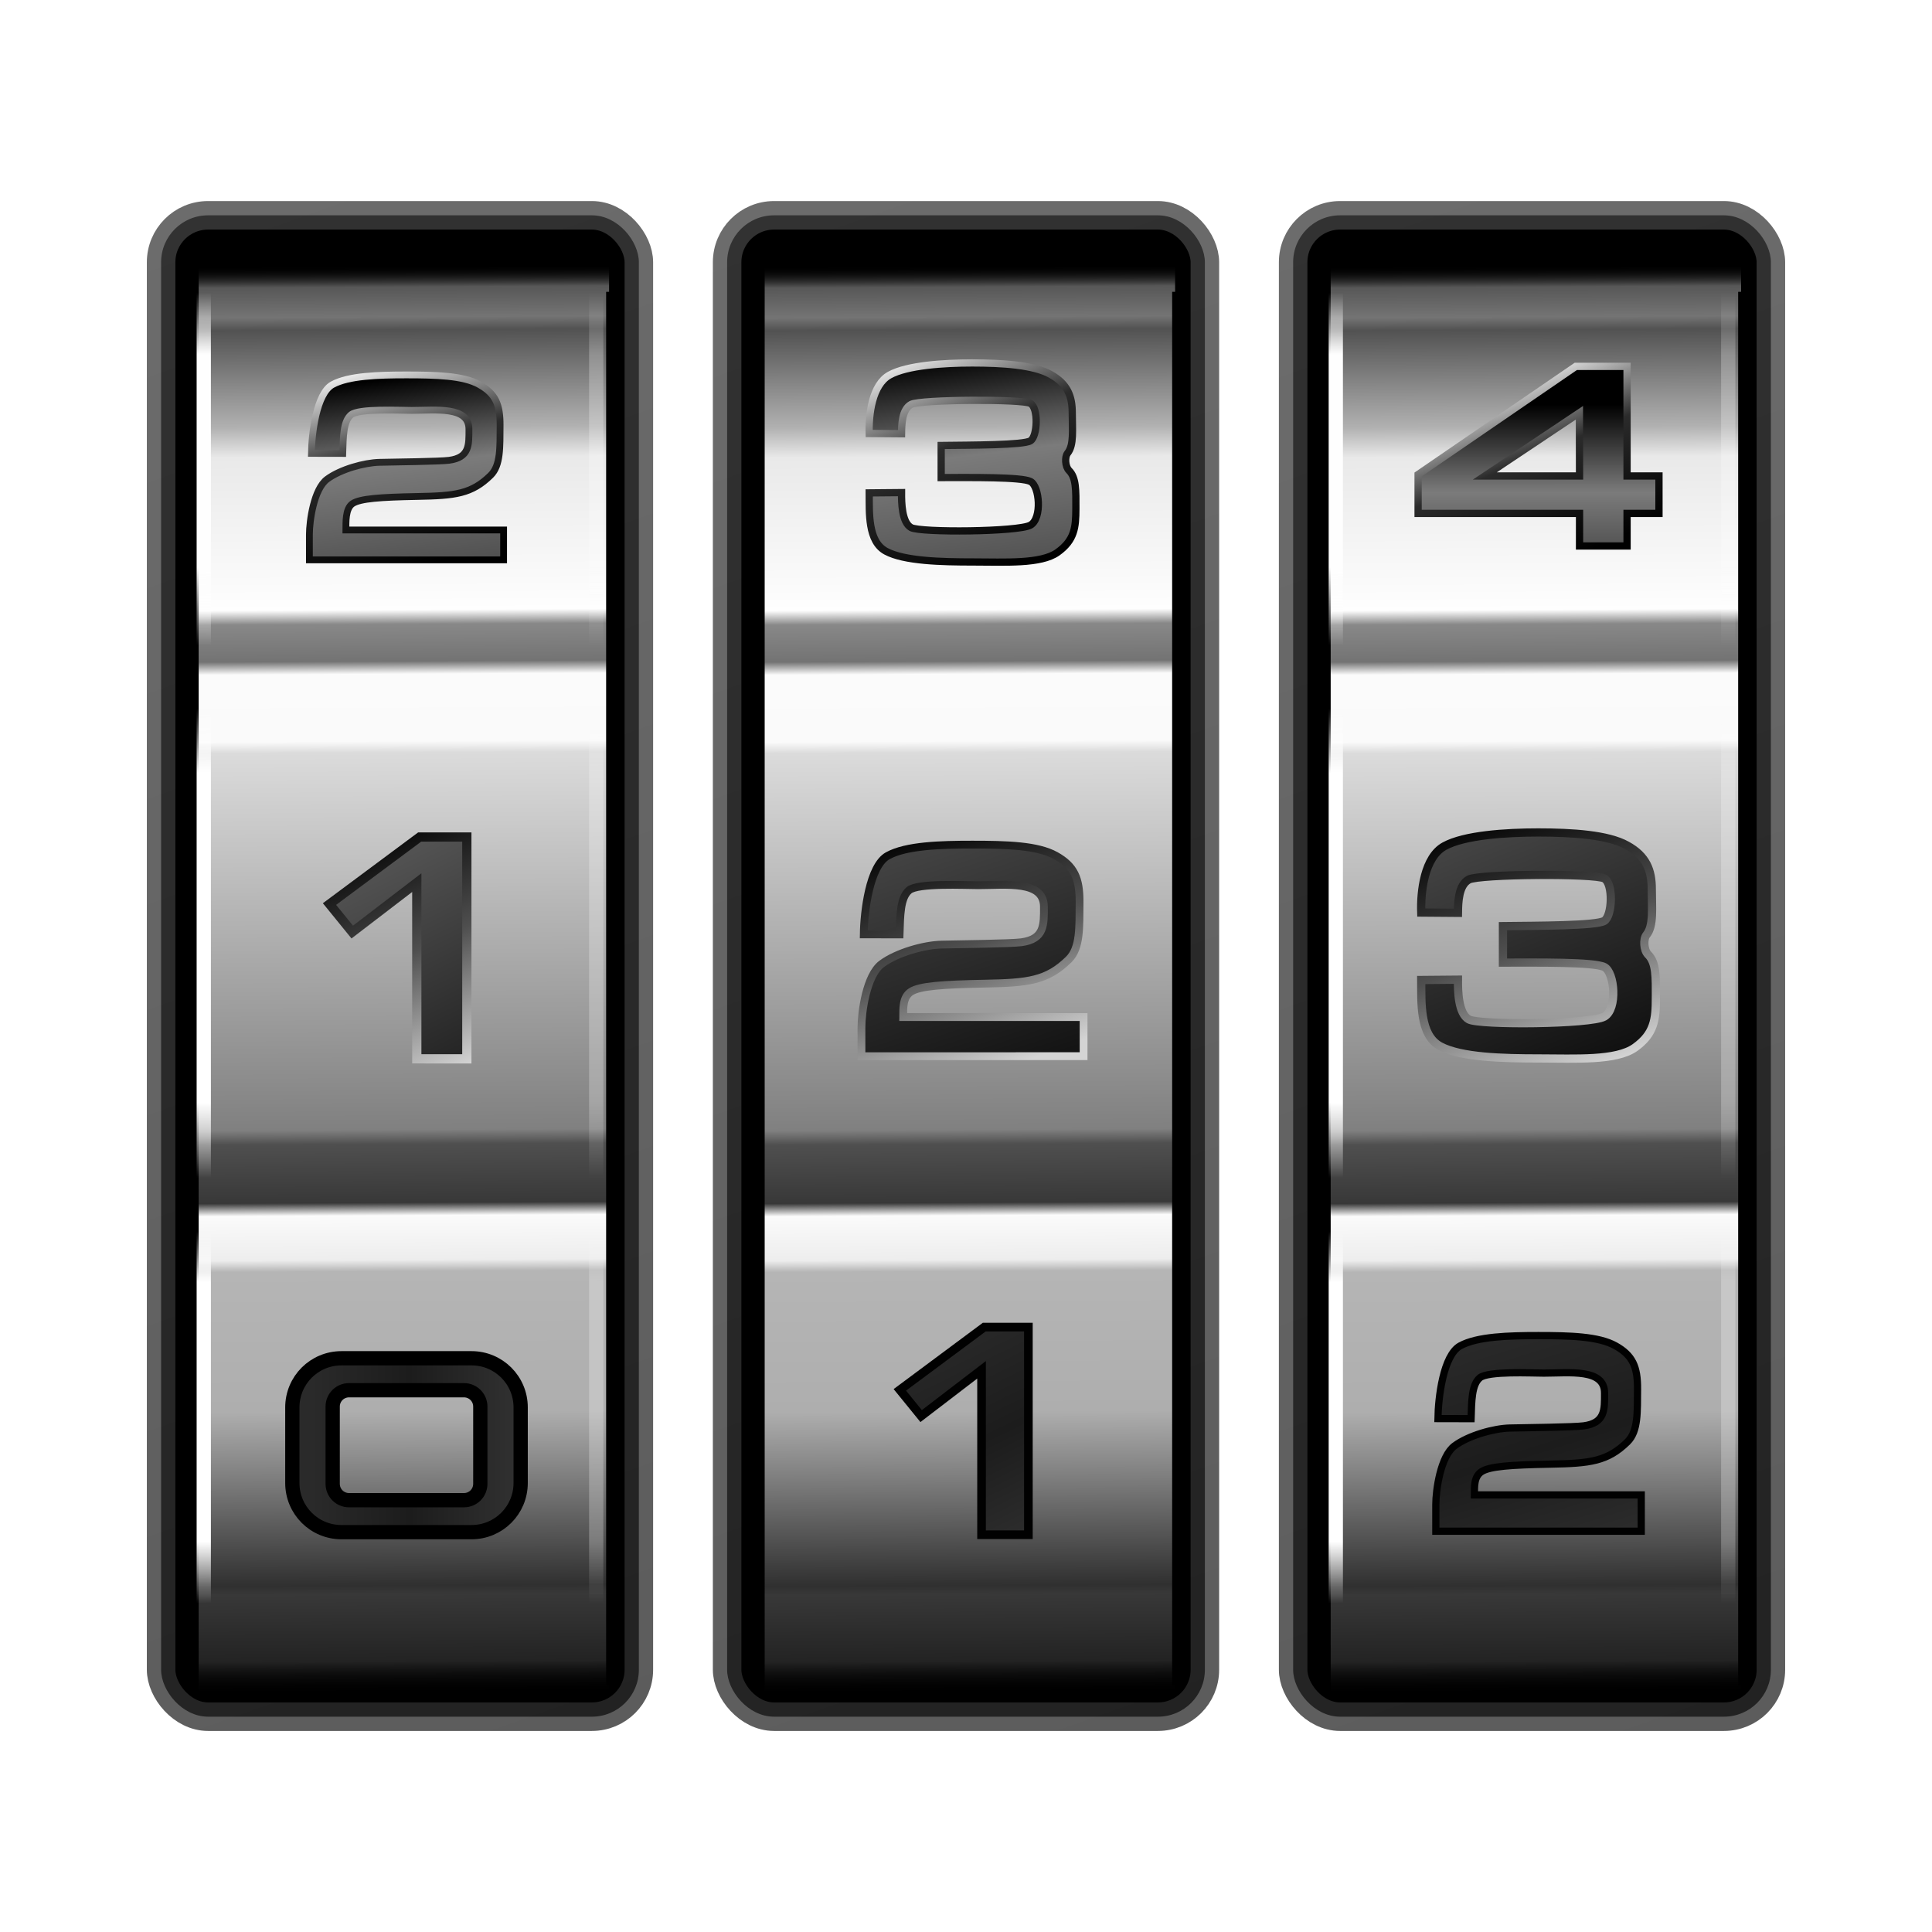 <svg height="256" viewBox="0 0 256 256" width="256" xmlns="http://www.w3.org/2000/svg" xmlns:xlink="http://www.w3.org/1999/xlink">
  <defs>
    <linearGradient id="linearGradient1443">
      <stop offset="0" stop-color="#454545"/>
      <stop offset="1" stop-color="#0e0e0e"/>
    </linearGradient>
    <linearGradient id="linearGradient1209">
      <stop offset="0"/>
      <stop offset=".56" stop-color="#2b2b2b"/>
      <stop offset="1" stop-color="#f9f9f9"/>
    </linearGradient>
    <linearGradient id="linearGradient1145">
      <stop offset="0"/>
      <stop offset=".445" stop-color="#7b7b7b"/>
      <stop offset="1" stop-color="#4e4e4e"/>
    </linearGradient>
    <linearGradient id="linearGradient1135">
      <stop offset="0" stop-color="#010101"/>
      <stop offset=".5" stop-color="#4f4f4f"/>
      <stop offset="1" stop-color="#d4d4d4"/>
    </linearGradient>
    <linearGradient id="linearGradient1113">
      <stop offset="0" stop-color="#2a2a2a"/>
      <stop offset=".5" stop-color="#1c1c1c"/>
      <stop offset="1" stop-color="#2f2f2f"/>
    </linearGradient>
    <linearGradient id="linearGradient994">
      <stop offset="0" stop-color="#fff" stop-opacity=".001"/>
      <stop offset=".045" stop-color="#fefefe" stop-opacity="1"/>
      <stop offset=".2" stop-color="#fefefe"/>
      <stop offset=".257" stop-color="#fefefe" stop-opacity="0"/>
      <stop offset=".303" stop-color="#fefefe" stop-opacity="0"/>
      <stop offset=".35" stop-color="#fff"/>
      <stop offset=".59" stop-color="#fff"/>
      <stop offset=".645" stop-color="#fff" stop-opacity="0"/>
      <stop offset=".684" stop-color="#fff" stop-opacity="0"/>
      <stop offset=".721" stop-color="#fff"/>
      <stop offset=".91" stop-color="#fff"/>
      <stop offset=".955" stop-color="#fff" stop-opacity=".001"/>
      <stop offset="1" stop-color="#fff" stop-opacity="0"/>
    </linearGradient>
    <linearGradient id="linearGradient996" gradientUnits="userSpaceOnUse" x1="27.558" x2="27.97" xlink:href="#linearGradient994" y1="38.79" y2="220.61"/>
    <filter id="filter1042" color-interpolation-filters="sRGB" height="1.012" width="2.182" x="-.591" y="-.006">
      <feGaussianBlur stdDeviation=".465"/>
    </filter>
    <linearGradient id="linearGradient1048" gradientUnits="userSpaceOnUse" x1="79.558" x2="79.97" xlink:href="#linearGradient994" y1="38.79" y2="220.61"/>
    <linearGradient id="linearGradient1055" gradientUnits="userSpaceOnUse" x1="52.563" x2="53.56" y1="35.168" y2="224.471">
      <stop offset="0" stop-opacity="0"/>
      <stop offset=".015" stop-color="#575757"/>
      <stop offset=".036" stop-color="#747474"/>
      <stop offset=".045" stop-color="#525252"/>
      <stop offset=".113" stop-color="#b1b1b1"/>
      <stop offset=".134" stop-color="#e9e9e9"/>
      <stop offset=".241" stop-color="#fefefe"/>
      <stop offset=".251" stop-color="#888"/>
      <stop offset=".277" stop-color="#737373"/>
      <stop offset=".286" stop-color="#fbfbfb"/>
      <stop offset=".333" stop-color="#fafafa"/>
      <stop offset=".341" stop-color="#dbdbdb"/>
      <stop offset=".605" stop-color="#808080"/>
      <stop offset=".615" stop-color="#4f4f4f"/>
      <stop offset=".656" stop-color="#383838"/>
      <stop offset=".665" stop-color="#fbfbfb"/>
      <stop offset=".696" stop-color="#ededed"/>
      <stop offset=".704" stop-color="#b5b5b5"/>
      <stop offset=".802" stop-color="#aeaeae"/>
      <stop offset=".924" stop-color="#303030"/>
      <stop offset=".93" stop-color="#383838"/>
      <stop offset=".977" stop-color="#232323"/>
      <stop offset="1" stop-opacity=".001"/>
    </linearGradient>
    <linearGradient id="linearGradient1063" gradientUnits="userSpaceOnUse" x1="15.943" x2="87.711" y1="26.921" y2="228.04">
      <stop offset="0" stop-color="#414141"/>
      <stop offset="1" stop-color="#2c2c2c"/>
    </linearGradient>
    <linearGradient id="linearGradient1119" gradientUnits="userSpaceOnUse" x1="41.293" x2="67.245" xlink:href="#linearGradient1113" y1="191.474" y2="191.39"/>
    <linearGradient id="linearGradient1137" gradientUnits="userSpaceOnUse" x1="48.336" x2="62.521" xlink:href="#linearGradient1135" y1="110.708" y2="140.95"/>
    <linearGradient id="linearGradient1147" gradientUnits="userSpaceOnUse" x1="56.013" x2="58.932" xlink:href="#linearGradient1145" y1="49.668" y2="75.563"/>
    <linearGradient id="linearGradient1157" gradientUnits="userSpaceOnUse" x1="54.137" x2="46.281" xlink:href="#linearGradient1209" y1="75.554" y2="48.763"/>
    <linearGradient id="linearGradient1213" gradientUnits="userSpaceOnUse" x1="52.172" x2="66.749" y1="110.088" y2="139.893">
      <stop offset="0" stop-color="#585858"/>
      <stop offset="1" stop-color="#212121"/>
    </linearGradient>
    <linearGradient id="linearGradient1247" gradientUnits="userSpaceOnUse" x1="127.201" x2="140.846" xlink:href="#linearGradient1113" y1="175.081" y2="202.979"/>
    <linearGradient id="linearGradient1251" gradientUnits="userSpaceOnUse" x1="128.312" x2="139.835" xlink:href="#linearGradient1443" y1="108.657" y2="143.924"/>
    <linearGradient id="linearGradient1253" gradientUnits="userSpaceOnUse" x1="118.285" x2="130.105" xlink:href="#linearGradient1135" y1="110.995" y2="142.768"/>
    <linearGradient id="linearGradient1324" gradientUnits="userSpaceOnUse" x1="133.09" x2="136.769" xlink:href="#linearGradient1145" y1="46.421" y2="76.013"/>
    <linearGradient id="linearGradient1340" gradientUnits="userSpaceOnUse" x1="131.266" x2="118.297" xlink:href="#linearGradient1209" y1="75.982" y2="47.162"/>
    <linearGradient id="linearGradient1372" gradientUnits="userSpaceOnUse" x1="204.088" x2="214.01" xlink:href="#linearGradient1113" y1="174.482" y2="206.572"/>
    <linearGradient id="linearGradient1376" gradientUnits="userSpaceOnUse" x1="199.492" x2="212.84" xlink:href="#linearGradient1443" y1="108.469" y2="142.007"/>
    <linearGradient id="linearGradient1378" gradientUnits="userSpaceOnUse" x1="193.899" x2="206.951" xlink:href="#linearGradient1135" y1="108.728" y2="143.253"/>
    <linearGradient id="linearGradient1421" gradientUnits="userSpaceOnUse" x1="208.722" x2="198.532" xlink:href="#linearGradient1209" y1="73.746" y2="50.21"/>
    <linearGradient id="linearGradient1429" gradientUnits="userSpaceOnUse" x1="213.032" x2="213.039" y1="53.611" y2="73.452">
      <stop offset="0"/>
      <stop offset=".586" stop-color="#7b7b7b"/>
      <stop offset="1" stop-color="#4e4e4e"/>
    </linearGradient>
  </defs>
  <g id="g404">
    <rect height="198.938" rx="6.216" stroke="url(#linearGradient1063)" stroke-linecap="round" stroke-linejoin="round" stroke-opacity=".773" stroke-width="3.78" width="63.304" x="21.348" y="28.531"/>
    <rect fill="url(#linearGradient1055)" height="189.309" width="54.383" x="26.324" y="35.345"/>
    <path d="m26.056 36.858v184.113h1.889v-184.113z" fill="url(#linearGradient996)" filter="url(#filter1042)"/>
    <path d="m78.056 36.858v184.113h1.889v-184.113z" fill="url(#linearGradient1048)" filter="url(#filter1042)" opacity=".5"/>
    <path d="m80.816 38.668v184.695" fill="none" stroke="#000"/>
  </g>
  <use transform="translate(75)" xlink:href="#g404"/>
  <use transform="translate(150)" xlink:href="#g404"/>
  <g>
    <path d="m55.227 140.301v-23.348l-8.552 6.552-3.017-3.712 11.948-8.882h6.251v29.391z" fill="url(#linearGradient1213)" stroke="url(#linearGradient1137)" stroke-width="1.223"/>
    <path d="m40.998 74.187v-3.342c0-1.783.581-6.037 2.341-7.347 1.772-1.318 4.941-2.193 6.937-2.238 1.995-.045 8.016-.108 9.244-.272 2.711-.362 2.618-2.06 2.617-4.11.003-3.096-4.391-2.498-7.61-2.498-1.566 0-6.985-.28-8.015.585-1.03.864-1.025 2.906-1.096 5.12l-4.152-.009c.035-2.609.66-7.936 2.784-9.109 2.138-1.18 6.119-1.288 9.79-1.288 3.967 0 7.549.093 9.672 1.281 2.123 1.188 2.779 2.603 2.756 5.432-.023 2.828.098 5.263-1.253 6.589-2.516 2.471-4.706 2.711-9.675 2.803-4.969.092-7.601.28-8.608.935-.994.647-.884 2.542-.894 3.508h20.895v3.959z" fill="url(#linearGradient1147)" stroke="url(#linearGradient1157)" stroke-width=".902"/>
    <path d="m45.253 179.977c-3.611 0-6.517 2.906-6.517 6.517v10.008c0 3.611 2.906 6.517 6.517 6.517h17.221c3.611 0 6.517-2.906 6.517-6.517v-10.008c0-3.611-2.906-6.517-6.517-6.517zm.997 4.236h15.228c1.2 0 2.167.966 2.167 2.167v10.236c0 1.2-.966 2.167-2.167 2.167h-15.228c-1.2 0-2.167-.966-2.167-2.167v-10.236c0-1.2.966-2.167 2.167-2.167z" fill="url(#linearGradient1119)" stroke="#000" stroke-linecap="round" stroke-linejoin="round" stroke-width="1.89"/>
    <path d="m130.061 203.362v-21.855l-8.005 6.133-2.824-3.475 11.184-8.314h5.851v27.511z" fill="url(#linearGradient1247)" stroke="#010101" stroke-width="1.145"/>
    <path d="m114.148 139.949v-3.822c0-2.039.664-6.905 2.677-8.403 2.026-1.508 5.652-2.508 7.934-2.559 2.282-.051 9.168-.124 10.573-.311 3.101-.414 2.994-2.356 2.994-4.701.003-3.542-5.023-2.857-8.704-2.857-1.791 0-7.989-.32-9.167.669-1.178.989-1.172 3.324-1.254 5.856l-4.749-.011c.04-2.984.755-9.077 3.185-10.419 2.445-1.35 6.999-1.474 11.198-1.474 4.537 0 8.635.106 11.063 1.465 2.428 1.359 3.178 2.978 3.152 6.213-.026 3.235.112 6.019-1.433 7.537-2.877 2.827-5.383 3.101-11.067 3.206-5.684.105-8.694.321-9.845 1.07-1.137.74-1.012 2.255-1.023 3.359h23.899v5.181z" fill="url(#linearGradient1251)" stroke="url(#linearGradient1253)" stroke-width="1.032"/>
    <path d="m142.559 67.417c-.007 2.471-.167 4.149-2.427 5.77-2.201 1.579-6.976 1.277-11.194 1.277s-9.125-.116-11.546-1.422c-2.421-1.306-2.197-5.091-2.217-7.732l4.283-.038c-.008 1.348.037 3.947 1.265 4.636 1.227.689 14.251.571 15.818-.324 1.567-.895 1.211-5.179 0-5.786-1.211-.607-7.765-.519-11.831-.519v-4.254c3.951-.047 10.891-.035 11.831-.616.94-.58 1.079-4.344 0-4.952-1.079-.608-14.612-.529-15.818.131-1.207.66-1.251 2.65-1.265 3.884l-4.283-.033c-.085-2.493.374-6.46 2.705-7.747 2.33-1.287 7.182-1.599 10.939-1.599 3.992 0 8.13.262 10.37 1.512 2.258 1.237 2.891 2.898 2.89 5.097-.001 2.206.254 4.266-.622 5.351-.39.483-.321 1.78.191 2.288.959.952.919 2.606.911 5.077z" fill="url(#linearGradient1324)" stroke="url(#linearGradient1340)" stroke-width=".961"/>
    <path d="m190.254 202.896v-3.535c0-1.886.614-6.386 2.476-7.772 1.874-1.394 5.227-2.32 7.338-2.367 2.111-.048 8.479-.114 9.778-.288 2.868-.383 2.769-2.179 2.769-4.347.003-3.276-4.645-2.642-8.05-2.642-1.656 0-7.389-.296-8.479.619-1.09.914-1.084 3.074-1.159 5.416l-4.392-.01c.037-2.76.698-8.395 2.945-9.636 2.262-1.249 6.473-1.363 10.356-1.363 4.196 0 7.986.098 10.231 1.355 2.245 1.257 2.939 2.754 2.915 5.746-.024 2.992.103 5.567-1.325 6.97-2.661 2.614-4.979 2.868-10.235 2.965-5.257.097-8.041.296-9.106.99-1.052.685-.936 2.068-.946 3.089h22.103v4.809z" fill="url(#linearGradient1372)" stroke="#010101" stroke-width=".955"/>
    <path d="m219.414 132.246c-.008 2.805-.19 4.711-2.756 6.552-2.499 1.793-7.921 1.45-12.71 1.45s-10.361-.132-13.11-1.614c-2.748-1.482-2.495-5.781-2.517-8.779l4.863-.043c-.009 1.531.043 4.481 1.436 5.264 1.393.782 16.182.648 17.961-.368 1.779-1.016 1.375-5.881 0-6.57-1.375-.689-8.816-.59-13.433-.59v-4.83c4.486-.053 12.366-.04 13.433-.699 1.067-.659 1.225-4.933 0-5.622-1.225-.69-16.591-.601-17.961.149-1.37.75-1.42 3.009-1.436 4.41l-4.863-.038c-.097-2.831.425-7.335 3.071-8.796 2.646-1.461 8.155-1.816 12.421-1.816 4.533 0 9.231.298 11.774 1.716 2.564 1.404 3.283 3.291 3.282 5.787-.001 2.505.288 4.844-.706 6.075-.442.548-.364 2.021.216 2.598 1.089 1.081 1.043 2.959 1.035 5.764z" fill="url(#linearGradient1376)" stroke="url(#linearGradient1378)" stroke-width="1.092"/>
    <path d="m215.594 68.034v4.313h-6.298v-4.313h-21.391v-5.164l20.892-14.32h6.797v14.52h4.228v4.964zm-6.314-13.339-12.541 8.375h12.557z" fill="url(#linearGradient1429)" stroke="url(#linearGradient1421)" stroke-width=".963"/>
  </g>
</svg>
